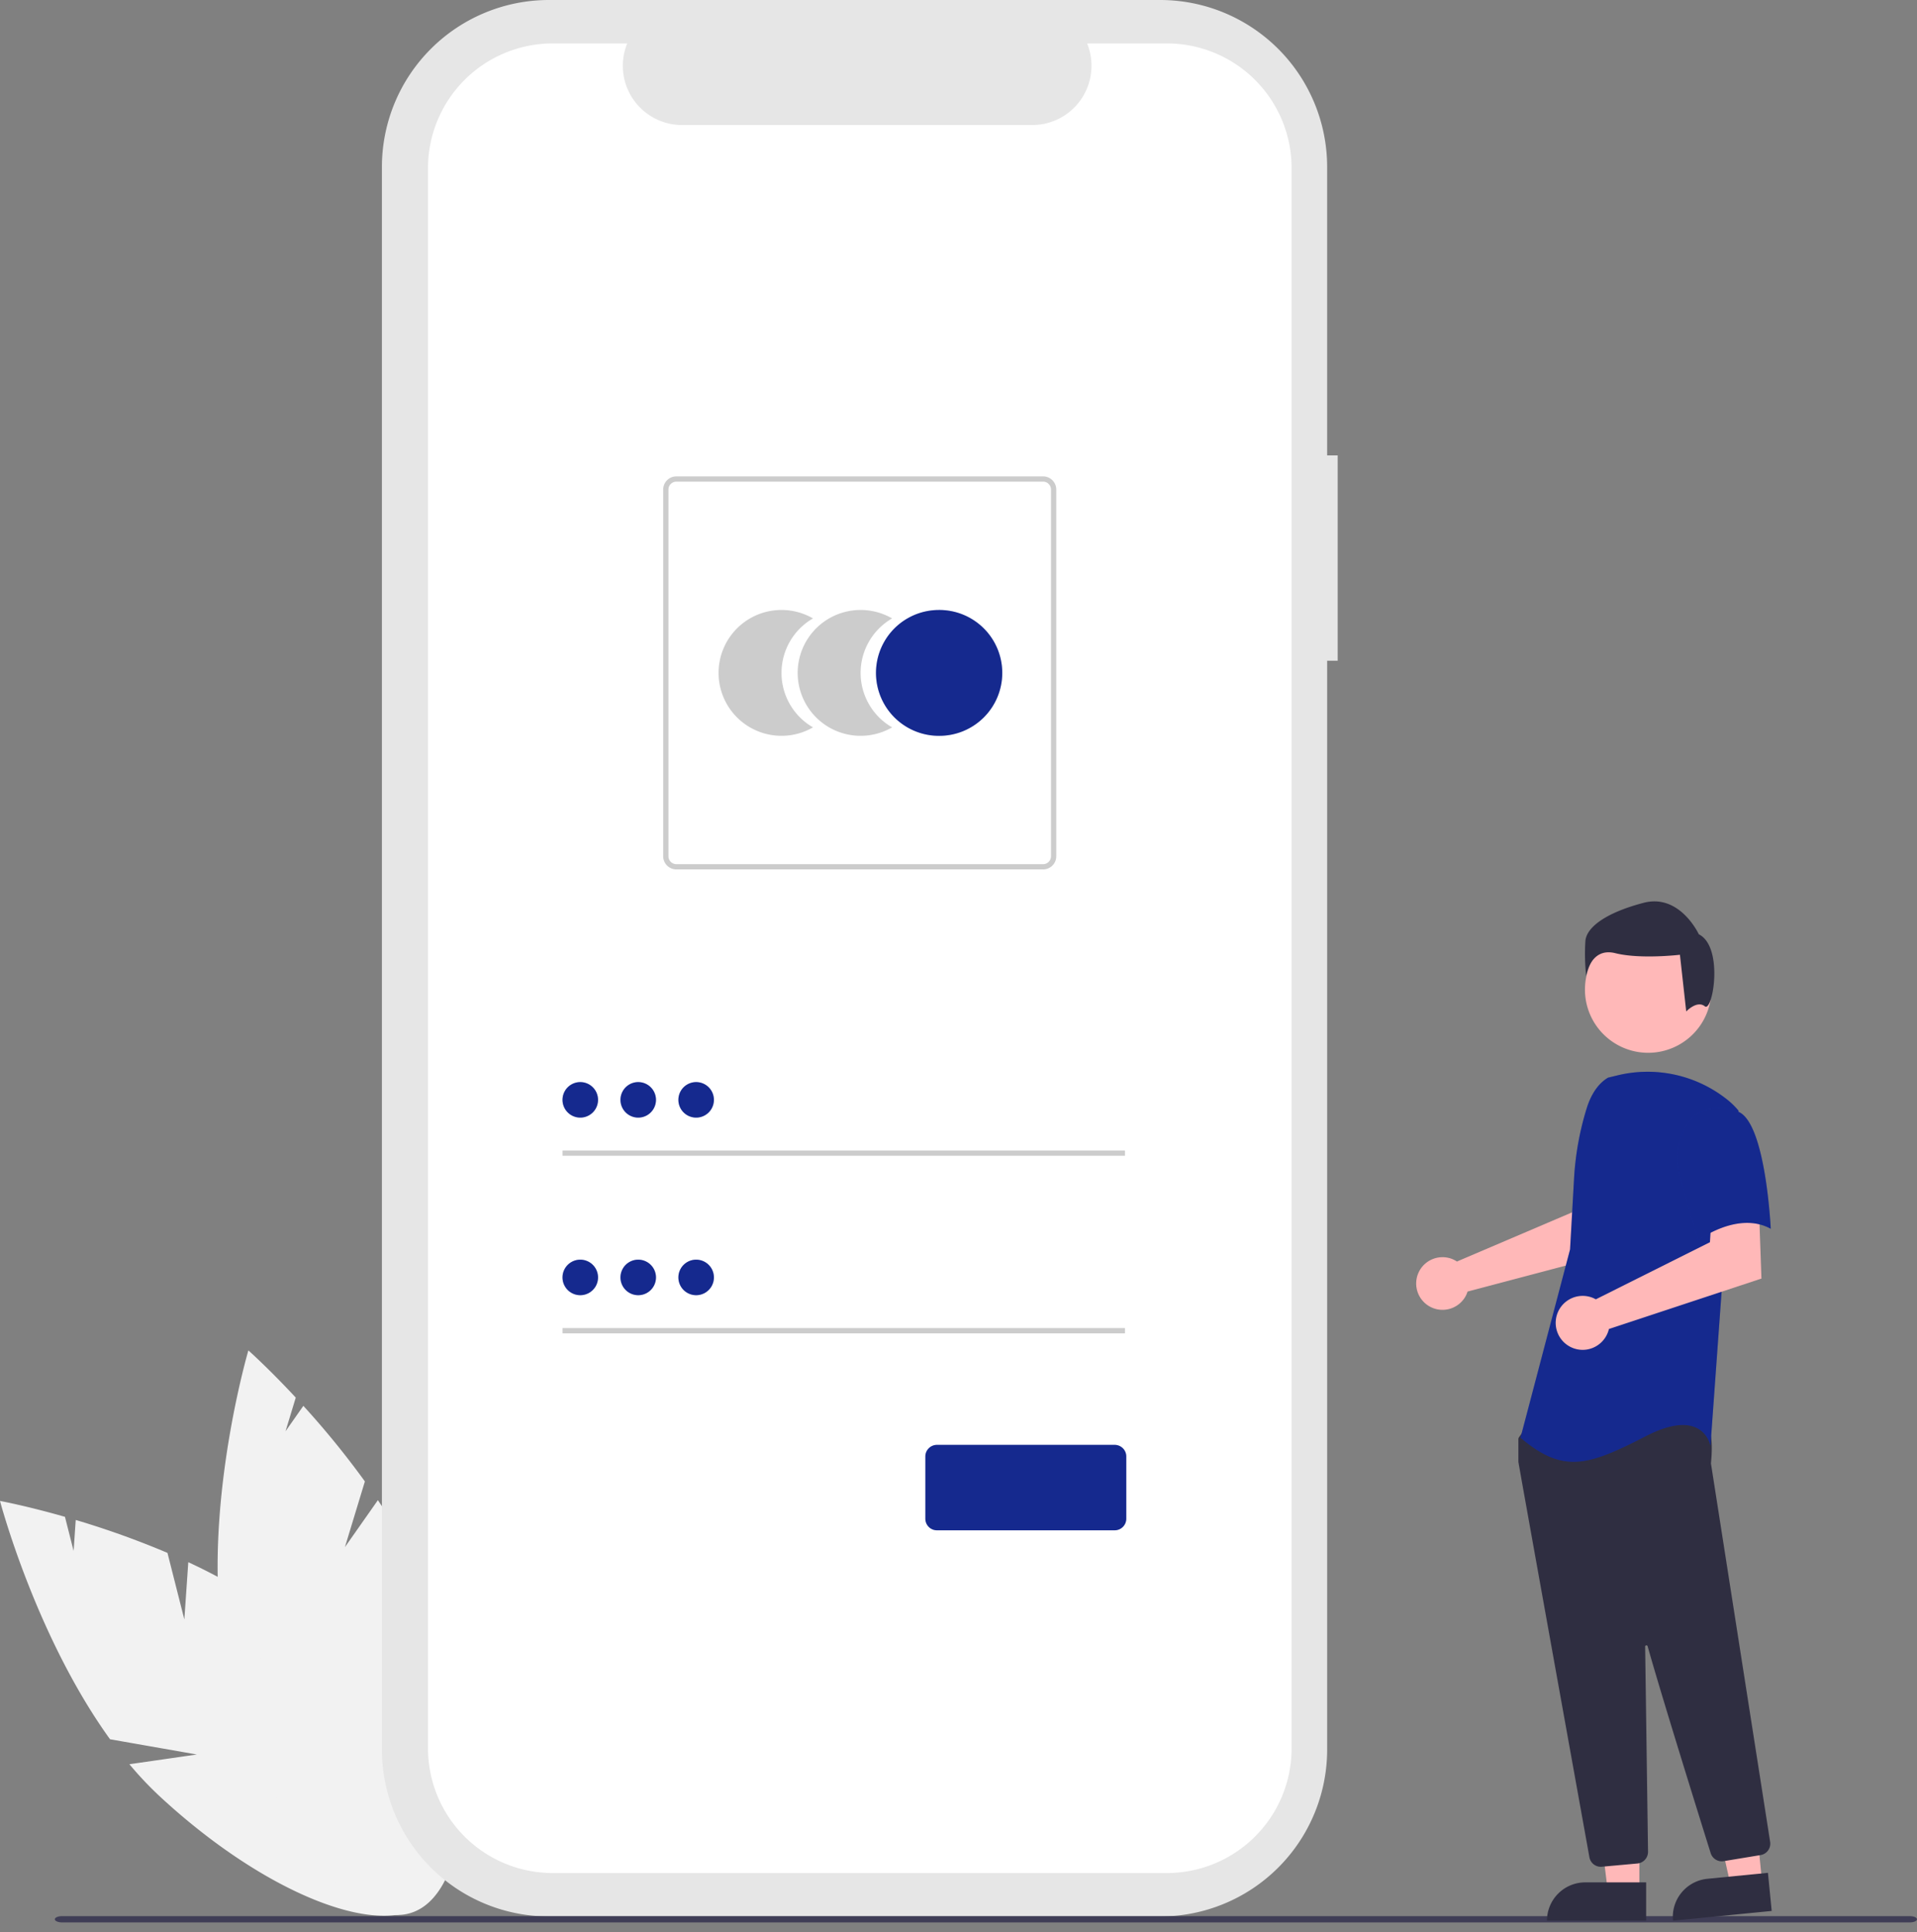 <svg width="123" height="124" fill="none" xmlns="http://www.w3.org/2000/svg"><rect width="100%" height="100%" fill="#808080" stroke="none"/><g clip-path="url(#a)"><path d="m11.828 103.927-1.083-4.272a55.48 55.48 0 0 0-5.886-2.112l-.136 1.986-.555-2.188C1.688 96.632 0 96.321 0 96.321s2.279 8.667 7.06 15.294l5.57.978-4.327.624a22.334 22.334 0 0 0 1.935 2.051c6.955 6.456 14.701 9.418 17.302 6.616 2.6-2.802-.929-10.307-7.884-16.761-2.156-2.002-4.864-3.608-7.575-4.872l-.253 3.676Z" fill="#F2F2F2"/><path d="m22.13 99.287 1.282-4.218a55.473 55.473 0 0 0-3.947-4.85l-1.144 1.63.656-2.16c-1.757-1.889-3.04-3.028-3.04-3.028s-2.53 8.598-1.862 16.742l4.263 3.717-4.028-1.703c.14.931.34 1.852.597 2.757 2.616 9.121 7.717 15.661 11.391 14.606 3.675-1.054 4.533-9.302 1.916-18.423-.811-2.828-2.3-5.603-3.967-8.086l-2.117 3.016Z" fill="#F2F2F2"/><path d="M85.829 29.226h-.676V10.714A10.715 10.715 0 0 0 74.44 0h-39.22a10.715 10.715 0 0 0-10.715 10.714v101.558a10.715 10.715 0 0 0 10.714 10.714h39.22a10.711 10.711 0 0 0 10.715-10.714v-69.87h.676V29.227Z" fill="#E6E6E6"/><path d="M74.871 2.787h-5.12a3.801 3.801 0 0 1-3.52 5.237H43.764a3.801 3.801 0 0 1-3.52-5.237h-4.782a8.002 8.002 0 0 0-8 8.002v101.41a8.003 8.003 0 0 0 8 8.001h39.41a8.003 8.003 0 0 0 8.001-8.001V10.789a8.001 8.001 0 0 0-8.001-8.002Z" fill="#fff"/><path d="M50.144 43.182a4.036 4.036 0 0 1 2.02-3.496 4.038 4.038 0 1 0 0 6.992 4.034 4.034 0 0 1-2.02-3.496Z" fill="#CCC"/><path d="M55.22 43.182a4.035 4.035 0 0 1 2.02-3.496 4.038 4.038 0 1 0 0 6.992 4.034 4.034 0 0 1-2.02-3.496Z" fill="#CCC"/><path d="M60.18 47.22a4.038 4.038 0 1 0 0-8.074 4.038 4.038 0 0 0 0 8.075Z" fill="#1A33B2"/><path d="M60.18 47.22a4.038 4.038 0 1 0 0-8.074 4.038 4.038 0 0 0 0 8.075Z" fill="#000" fill-opacity=".2"/><path d="M66.928 55.794H43.397a.846.846 0 0 1-.845-.845V31.417a.846.846 0 0 1 .845-.845h23.531a.846.846 0 0 1 .845.845V54.95a.846.846 0 0 1-.845.845ZM43.397 30.91a.507.507 0 0 0-.507.506V54.95a.507.507 0 0 0 .507.507h23.531a.507.507 0 0 0 .507-.507V31.417a.507.507 0 0 0-.507-.507H43.397ZM72.183 73.832h-36.09v.338h36.09v-.338Z" fill="#CCC"/><path d="M37.232 71.722a1.14 1.14 0 1 0 0-2.28 1.14 1.14 0 0 0 0 2.28Z" fill="#1A33B2"/><path d="M37.232 71.722a1.14 1.14 0 1 0 0-2.28 1.14 1.14 0 0 0 0 2.28Z" fill="#000" fill-opacity=".2"/><path d="M72.183 85.228h-36.09v.339h36.09v-.338Z" fill="#CCC"/><path d="M37.232 83.118a1.14 1.14 0 1 0 0-2.28 1.14 1.14 0 0 0 0 2.28Z" fill="#1A33B2"/><path d="M37.232 83.118a1.14 1.14 0 1 0 0-2.28 1.14 1.14 0 0 0 0 2.28Z" fill="#000" fill-opacity=".2"/><path d="M71.522 98.206H60.116a.744.744 0 0 1-.743-.743v-3.997a.744.744 0 0 1 .743-.743h11.406a.744.744 0 0 1 .743.743v3.997a.745.745 0 0 1-.743.743Z" fill="#1A33B2"/><path d="M71.522 98.206H60.116a.744.744 0 0 1-.743-.743v-3.997a.744.744 0 0 1 .743-.743h11.406a.744.744 0 0 1 .743.743v3.997a.745.745 0 0 1-.743.743Z" fill="#000" fill-opacity=".2"/><path d="M40.95 71.722a1.14 1.14 0 1 0 0-2.28 1.14 1.14 0 0 0 0 2.28Z" fill="#1A33B2"/><path d="M40.95 71.722a1.14 1.14 0 1 0 0-2.28 1.14 1.14 0 0 0 0 2.28Z" fill="#000" fill-opacity=".2"/><path d="M44.667 71.722a1.14 1.14 0 1 0 0-2.28 1.14 1.14 0 0 0 0 2.28Z" fill="#1A33B2"/><path d="M44.667 71.722a1.14 1.14 0 1 0 0-2.28 1.14 1.14 0 0 0 0 2.28Z" fill="#000" fill-opacity=".2"/><path d="M40.95 83.118a1.14 1.14 0 1 0 0-2.28 1.14 1.14 0 0 0 0 2.28Z" fill="#1A33B2"/><path d="M40.95 83.118a1.14 1.14 0 1 0 0-2.28 1.14 1.14 0 0 0 0 2.28Z" fill="#000" fill-opacity=".2"/><path d="M44.667 83.118a1.14 1.14 0 1 0 0-2.28 1.14 1.14 0 0 0 0 2.28Z" fill="#1A33B2"/><path d="M44.667 83.118a1.14 1.14 0 1 0 0-2.28 1.14 1.14 0 0 0 0 2.28Z" fill="#000" fill-opacity=".2"/><path d="M122.541 123.368H3.977c-.254 0-.46-.09-.46-.201 0-.111.206-.201.46-.201H122.54c.253 0 .459.09.459.201 0 .111-.206.201-.459.201Z" fill="#3F3D56"/><path d="M93.248 80.827c.08.037.158.08.233.13l7.406-3.162.264-1.95 2.96-.019-.175 4.475-9.776 2.585c-.02.068-.045.135-.074.2a1.69 1.69 0 1 1-.838-2.26ZM105.187 121.377h-2.024l-.963-7.809 2.988.001-.001 7.808Z" fill="#FFB8B8"/><path d="M101.717 120.799h3.904v2.458h-6.363a2.458 2.458 0 0 1 2.459-2.458Z" fill="#2F2E41"/><path d="m113.061 120.805-2.015.199-1.724-7.677 2.973-.293.766 7.771Z" fill="#FFB8B8"/><path d="m109.55 120.57 3.886-.383.241 2.446-6.332.624a2.449 2.449 0 0 1 .546-1.8 2.46 2.46 0 0 1 1.659-.887Z" fill="#2F2E41"/><path d="M105.751 67.562a4.056 4.056 0 1 0 0-8.112 4.056 4.056 0 0 0 0 8.112Z" fill="#FFB8B8"/><path d="M102.71 119.798a.741.741 0 0 1-.729-.611c-1.048-5.817-4.473-24.837-4.555-25.364a.235.235 0 0 1-.002-.036v-1.418c0-.052.016-.102.046-.144l.452-.634a.244.244 0 0 1 .19-.103c2.579-.121 11.028-.476 11.436.034.41.513.265 2.066.232 2.372l.001.031 3.796 24.274a.742.742 0 0 1-.614.848l-2.37.391a.747.747 0 0 1-.83-.511c-.733-2.343-3.192-10.225-4.044-13.274a.082.082 0 0 0-.162.023c.042 2.907.145 10.324.181 12.886l.004.276a.75.75 0 0 1-.676.749l-2.286.208a.82.82 0 0 1-.07.003Z" fill="#2F2E41"/><path d="M103.177 69.157c-.708.42-1.132 1.194-1.375 1.98a18.784 18.784 0 0 0-.806 4.485l-.257 4.558-3.18 12.083c2.756 2.332 4.346 1.802 8.056-.106 3.709-1.907 4.133.636 4.133.636l.742-10.28 1.06-11.235a4.971 4.971 0 0 0-.803-.772 8.194 8.194 0 0 0-7.008-1.485l-.562.136Z" fill="#1A33B2"/><path d="M103.177 69.157c-.708.42-1.132 1.194-1.375 1.98a18.784 18.784 0 0 0-.806 4.485l-.257 4.558-3.18 12.083c2.756 2.332 4.346 1.802 8.056-.106 3.709-1.907 4.133.636 4.133.636l.742-10.28 1.06-11.235a4.971 4.971 0 0 0-.803-.772 8.194 8.194 0 0 0-7.008-1.485l-.562.136Z" fill="#000" fill-opacity=".2"/><path d="M102.144 83.267c.085.032.168.07.248.116l7.323-3.665.122-1.986 3.021-.209.162 4.527-9.787 3.237a1.738 1.738 0 0 1-1.459 1.324 1.732 1.732 0 1 1 .37-3.344Z" fill="#FFB8B8"/><path d="M111.497 71.33c1.802.636 2.119 7.526 2.119 7.526-2.12-1.166-4.663.742-4.663.742s-.53-1.802-1.166-4.134a4.054 4.054 0 0 1 .848-3.816s1.06-.954 2.862-.318Z" fill="#1A33B2"/><path d="M111.497 71.33c1.802.636 2.119 7.526 2.119 7.526-2.12-1.166-4.663.742-4.663.742s-.53-1.802-1.166-4.134a4.054 4.054 0 0 1 .848-3.816s1.06-.954 2.862-.318Z" fill="#000" fill-opacity=".2"/><path d="M109.388 64.579c-.506-.405-1.195.33-1.195.33l-.404-3.638s-2.527.302-4.144-.101c-1.617-.404-1.87 1.465-1.87 1.465a12.99 12.99 0 0 1-.05-2.274c.101-.91 1.414-1.819 3.739-2.425 2.325-.607 3.537 2.021 3.537 2.021 1.618.809.892 5.026.387 4.622Z" fill="#2F2E41"/></g><defs><clipPath id="a"><path fill="#fff" d="M0 0h123v123.368H0z"/></clipPath></defs></svg>